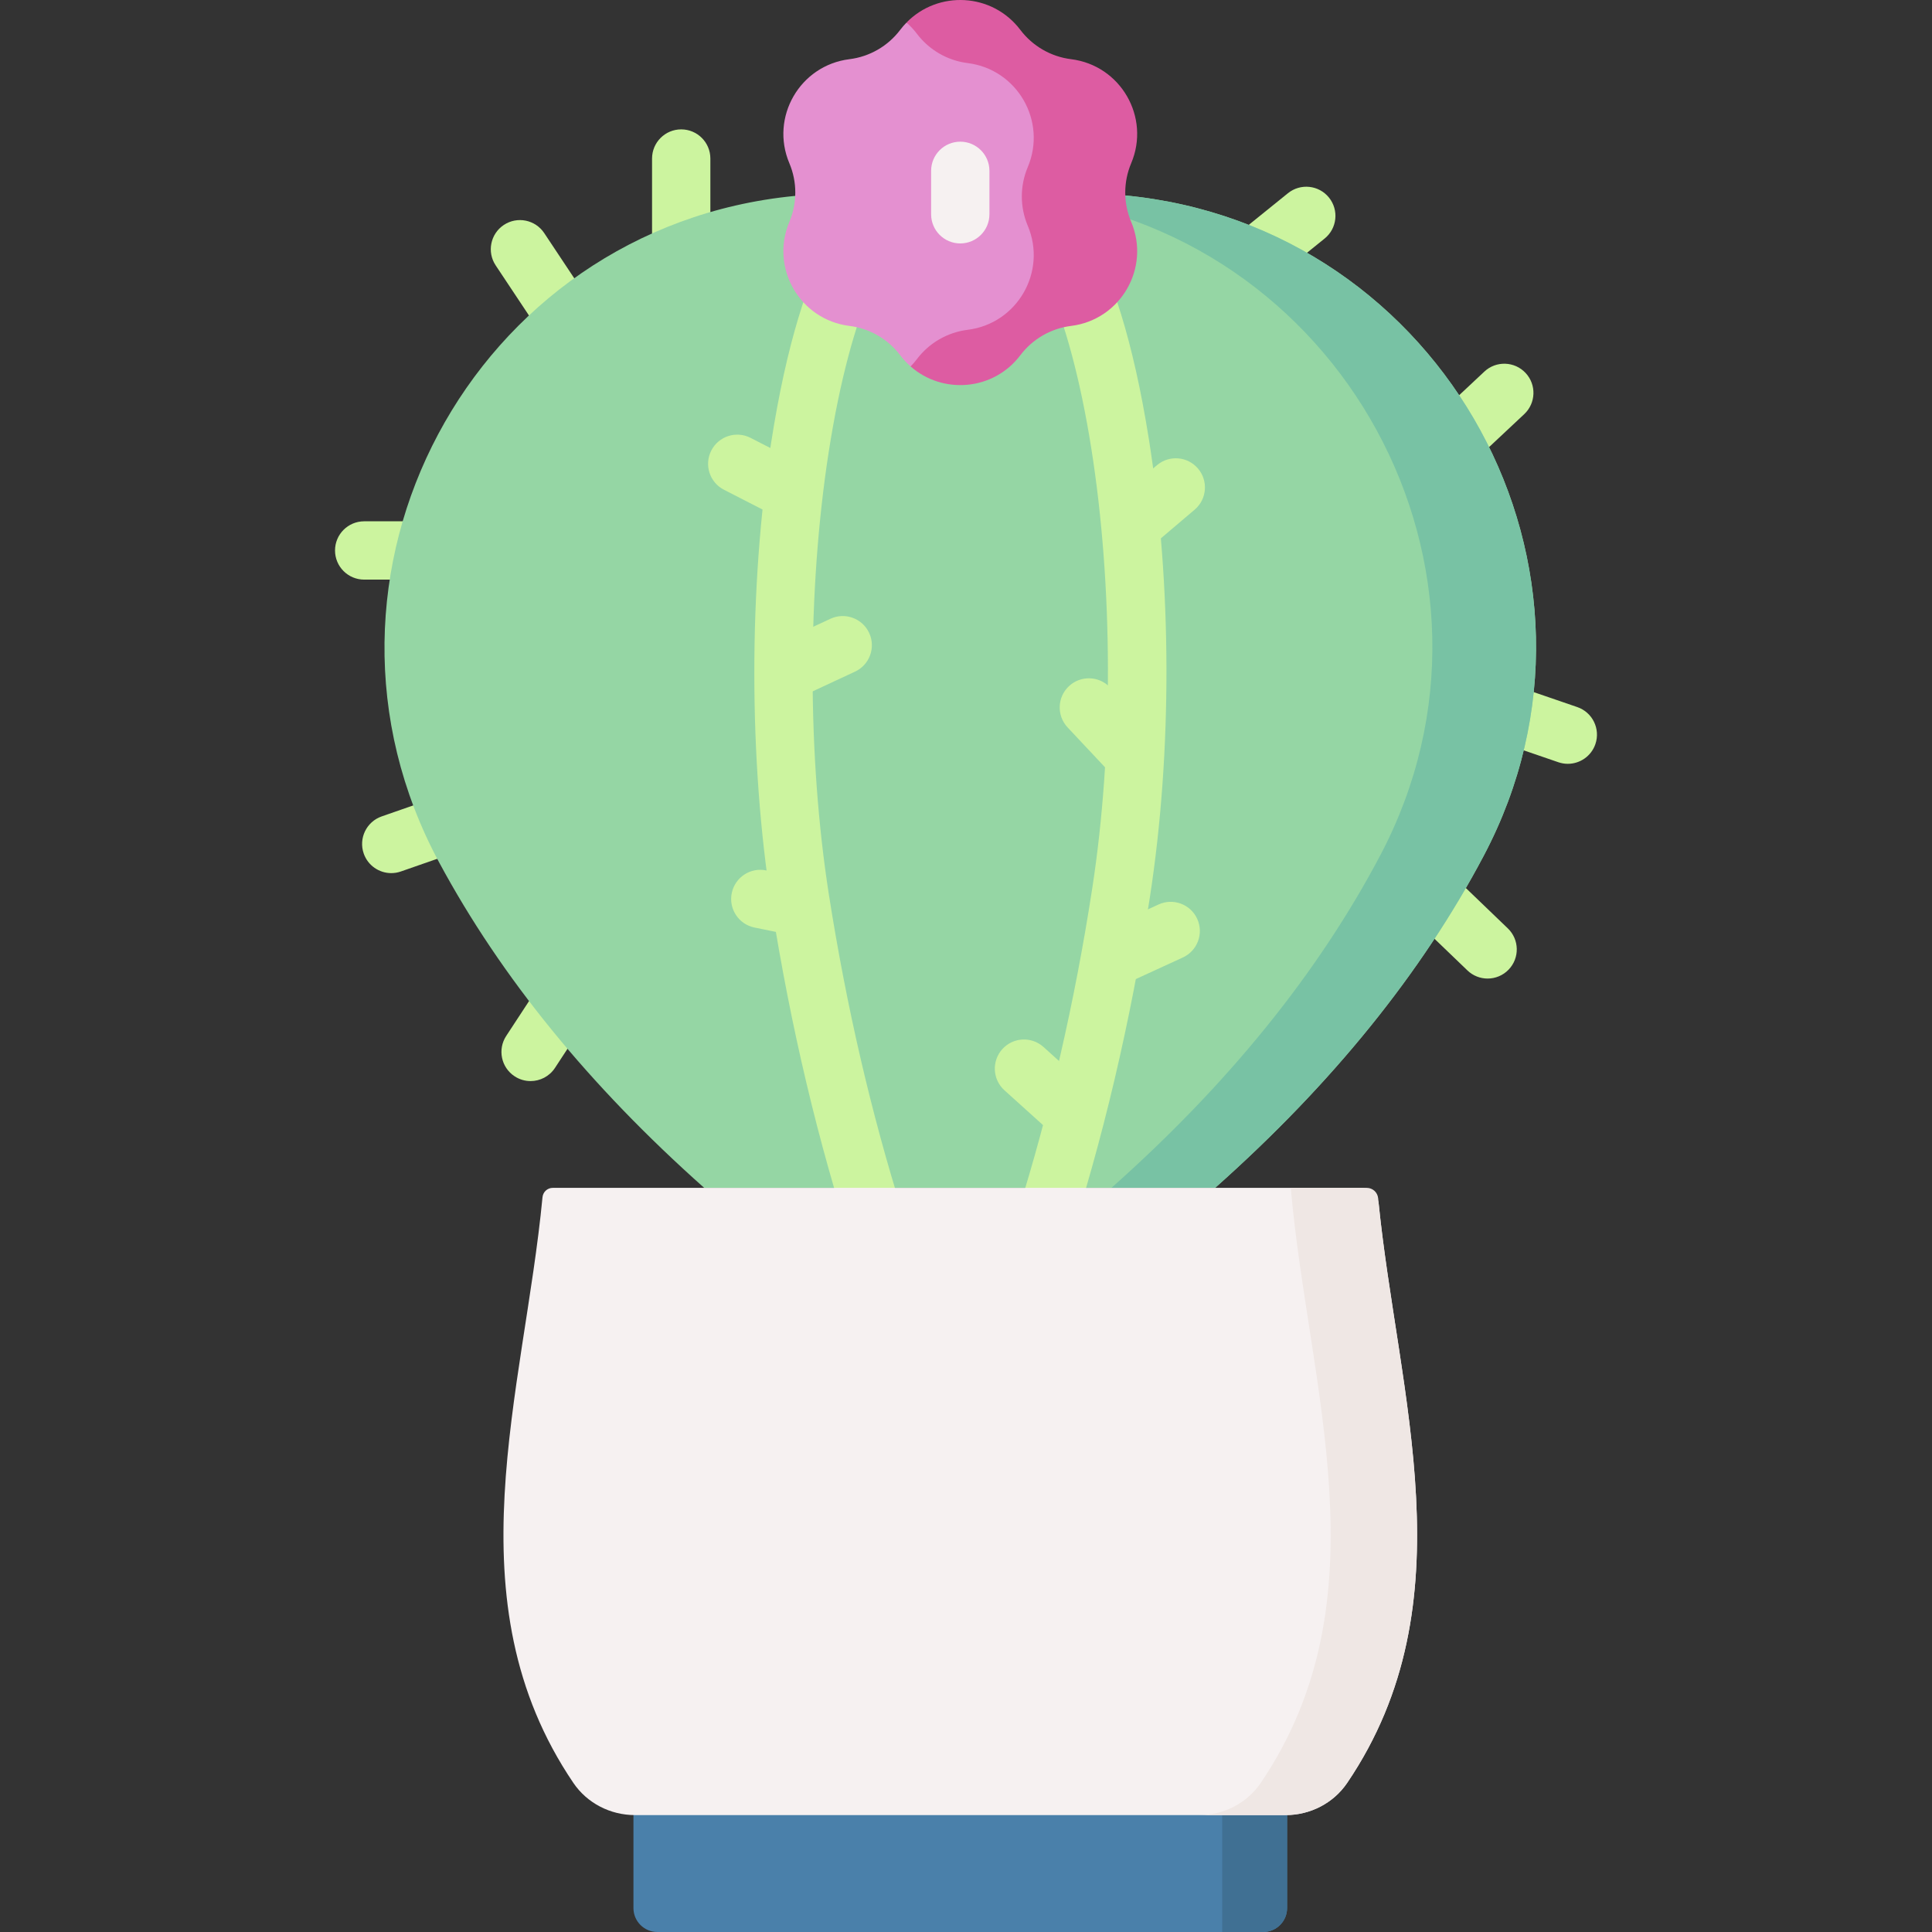 <svg id="Capa_1" enable-background="new 0 0 511.999 511.999" height="512" viewBox="0 0 511.999 511.999" width="512" xmlns="http://www.w3.org/2000/svg"><rect x="0" y="0" width="511.999" height="511.999" fill="#333333" stroke="none"/><g><path d="m334.75 511.998h-160.537c-3.503 0-6.342-2.839-6.342-6.342v-33.282h173.221v33.282c0 3.503-2.839 6.342-6.342 6.342z" fill="#4a80aa"/><path d="m323.89 472.374v39.624h10.861c3.503 0 6.342-2.839 6.342-6.342v-33.282z" fill="#407093"/><g><g><path d="m152.946 96.572c-2.501 0-4.955-1.212-6.443-3.452l-15.146-22.794c-2.361-3.553-1.394-8.349 2.16-10.711 3.553-2.36 8.349-1.394 10.711 2.16l15.146 22.794c2.361 3.553 1.394 8.349-2.16 10.711-1.314.874-2.799 1.292-4.268 1.292z" fill="#ccf49f"/></g><g><path d="m180.528 85.174c-4.268 0-7.726-3.459-7.726-7.726v-35.435c0-4.268 3.459-7.726 7.726-7.726s7.726 3.459 7.726 7.726v35.435c0 4.267-3.459 7.726-7.726 7.726z" fill="#ccf49f"/></g><g><path d="m114.076 153.604h-17.565c-4.268 0-7.726-3.459-7.726-7.726s3.459-7.726 7.726-7.726h17.565c4.268 0 7.726 3.459 7.726 7.726s-3.458 7.726-7.726 7.726z" fill="#ccf49f"/></g><g><path d="m103.686 231.385c-3.195 0-6.185-1.998-7.296-5.185-1.404-4.029.723-8.435 4.753-9.839l13.257-4.621c4.033-1.405 8.436.724 9.839 4.753 1.404 4.029-.723 8.435-4.753 9.839l-13.257 4.621c-.842.293-1.7.432-2.543.432z" fill="#ccf49f"/></g><g><path d="m140.606 286.496c-1.453 0-2.921-.408-4.225-1.264-3.57-2.338-4.569-7.127-2.231-10.696l6.922-10.569c2.338-3.571 7.129-4.569 10.696-2.231 3.57 2.338 4.569 7.127 2.231 10.696l-6.922 10.569c-1.483 2.264-3.953 3.495-6.471 3.495z" fill="#ccf49f"/></g><g><path d="m335.964 73.189c-2.255 0-4.49-.982-6.016-2.872-2.681-3.32-2.163-8.185 1.157-10.865l10.22-8.253c3.321-2.68 8.185-2.163 10.865 1.157 2.681 3.32 2.163 8.185-1.157 10.865l-10.22 8.253c-1.429 1.153-3.144 1.715-4.849 1.715z" fill="#ccf49f"/></g><g><path d="m388.558 121.308c-2.061 0-4.118-.82-5.639-2.442-2.919-3.114-2.761-8.003.352-10.922l10.096-9.465c3.114-2.919 8.003-2.759 10.922.352 2.919 3.114 2.761 8.003-.352 10.922l-10.096 9.465c-1.491 1.397-3.39 2.09-5.283 2.09z" fill="#ccf49f"/></g><g><path d="m415.487 202.419c-.833 0-1.679-.136-2.51-.421l-13.567-4.658c-4.036-1.385-6.184-5.781-4.799-9.817 1.386-4.035 5.789-6.18 9.817-4.799l13.567 4.658c4.036 1.385 6.184 5.781 4.799 9.817-1.101 3.205-4.099 5.22-7.307 5.22z" fill="#ccf49f"/></g><g><path d="m394.233 259.327c-1.926 0-3.854-.715-5.353-2.156l-11.608-11.156c-3.076-2.957-3.173-7.848-.216-10.925 2.957-3.076 7.846-3.175 10.925-.216l11.608 11.156c3.076 2.957 3.173 7.848.216 10.925-1.518 1.578-3.543 2.372-5.572 2.372z" fill="#ccf49f"/></g></g><path d="m186.624 314.796c-30.427-27.047-53.836-55.785-70.228-86.215-40.735-75.622 8.676-168.312 94.166-176.652 29.194-2.848 58.35-2.905 87.467-.149 84.757 8.022 134.954 99.697 95.187 174.974-16.433 31.107-40.167 60.454-71.202 88.042z" fill="#95d6a4"/><path d="m298.03 51.78c-18.863-1.785-37.742-2.382-56.638-1.813 9.726.294 19.448.893 29.165 1.813 84.757 8.022 134.954 99.697 95.187 174.975-16.433 31.107-40.167 60.454-71.202 88.042h27.473c31.035-27.587 54.769-56.934 71.202-88.042 39.767-75.278-10.43-166.953-95.187-174.975z" fill="#78c2a4"/><g><path d="m275.231 337.116h-41.599c-3.34 0-6.303-2.147-7.342-5.321-9.435-28.8-16.793-59.811-21.868-92.171-5.995-38.215-6.024-83.894-.078-122.191 8.29-53.407 23.168-69.018 34.19-72.71 10.544-3.532 21.214-3.592 31.716-.18 10.971 3.565 25.812 18.923 34.213 71.832 6.114 38.507 6.216 82.72.282 121.301-5.09 33.08-12.549 64.746-22.172 94.12-1.039 3.174-4.002 5.32-7.342 5.32zm-35.967-15.452h30.335c8.538-27.067 15.217-56.081 19.872-86.338 5.619-36.518 5.517-80.08-.27-116.528-5.996-37.764-16.238-57.124-23.728-59.558-7.386-2.4-14.595-2.355-22.031.136-7.587 2.541-17.896 22.212-23.829 60.429-5.713 36.805-5.686 80.703.074 117.427 4.638 29.554 11.217 57.928 19.577 84.432z" fill="#ccf49f"/></g><path d="m238.562 94.139c.838 1.108 1.767 2.093 2.761 2.969.587-.602 10.911 1.273 11.434.58 3.252-4.3 1.313-4.188 6.663-4.854 13.139-1.636 29.329-16.126 24.176-28.322-2.098-4.966-.385-9.787 1.713-14.753 5.153-12.197 1.786-29.053-11.353-30.689-5.35-.666-10.237-6.551-13.489-10.851-.838-1.108-19.241-1.363-20.234-2.239-.587.602-1.146 1.246-1.67 1.939-3.252 4.3-8.104 7.102-13.454 7.768-13.139 1.636-21.073 15.378-15.92 27.574 2.098 4.966 2.098 10.569 0 15.536-5.153 12.197 2.781 25.939 15.92 27.574 5.348.667 10.201 3.468 13.453 7.768z" fill="#e490d0"/><path d="m299.776 58.797c-2.098-4.966-2.098-10.569 0-15.535 5.153-12.197-2.781-25.939-15.92-27.574-5.35-.666-10.203-3.468-13.454-7.768-7.463-9.868-21.805-10.513-30.17-1.939.994.876 1.923 1.861 2.761 2.969 3.252 4.3 8.105 7.102 13.454 7.768 13.139 1.636 21.073 15.378 15.92 27.574-2.098 4.966-2.098 10.57 0 15.535 5.153 12.197-2.781 25.939-15.92 27.574-5.35.666-10.202 3.468-13.454 7.768-.524.693-1.083 1.337-1.671 1.939 8.474 7.468 21.931 6.484 29.079-2.969 3.251-4.3 8.104-7.102 13.454-7.768 13.14-1.635 21.074-15.377 15.921-27.574z" fill="#dd5ca2"/><g><path d="m254.482 64.512c-4.268 0-7.726-3.459-7.726-7.726v-11.513c0-4.268 3.459-7.726 7.726-7.726 4.268 0 7.726 3.459 7.726 7.726v11.512c0 4.268-3.459 7.727-7.726 7.727z" fill="#f6f1f1"/></g><g><g><path d="m207.593 136.904c-1.186 0-2.39-.275-3.518-.852l-12.221-6.264c-3.798-1.947-5.298-6.603-3.352-10.4 1.947-3.797 6.604-5.296 10.4-3.352l12.221 6.264c3.798 1.947 5.298 6.603 3.352 10.4-1.368 2.669-4.075 4.204-6.882 4.204z" fill="#ccf49f"/></g><g><path d="m209.998 184.925c-2.911 0-5.699-1.653-7.009-4.467-1.802-3.868-.126-8.464 3.742-10.266l13.335-6.21c3.866-1.8 8.465-.127 10.266 3.742 1.802 3.868.126 8.464-3.742 10.266l-13.335 6.21c-1.056.492-2.166.725-3.257.725z" fill="#ccf49f"/></g><g><path d="m211.308 247.969c-.513 0-1.033-.051-1.555-.159l-9.811-2.005c-4.18-.854-6.877-4.936-6.022-9.117.854-4.18 4.936-6.885 9.117-6.022l9.811 2.005c4.18.854 6.877 4.936 6.022 9.117-.749 3.657-3.968 6.181-7.562 6.181z" fill="#ccf49f"/></g><g><path d="m281.526 300.099c-1.845 0-3.696-.657-5.174-1.99l-10.164-9.172c-3.168-2.859-3.419-7.744-.56-10.912s7.743-3.418 10.912-.56l10.164 9.172c3.168 2.859 3.419 7.744.56 10.912-1.526 1.69-3.628 2.55-5.738 2.55z" fill="#ccf49f"/></g><g><path d="m295.129 261.389c-2.927 0-5.726-1.671-7.027-4.505-1.78-3.878-.079-8.465 3.799-10.245l15.123-6.942c3.878-1.778 8.466-.079 10.245 3.799 1.78 3.878.079 8.465-3.799 10.245l-15.123 6.942c-1.044.479-2.139.706-3.218.706z" fill="#ccf49f"/></g><g><path d="m298.797 206.118c-2.06 0-4.115-.819-5.636-2.439l-10.236-10.907c-2.921-3.112-2.765-8.002.346-10.922 3.113-2.922 8.002-2.764 10.922.346l10.236 10.907c2.921 3.112 2.765 8.002-.346 10.922-1.491 1.4-3.391 2.093-5.286 2.093z" fill="#ccf49f"/></g><g><path d="m301.368 145.589c-2.19 0-4.365-.926-5.893-2.725-2.763-3.254-2.364-8.129.888-10.89l10.231-8.687c3.255-2.763 8.13-2.362 10.89.888 2.763 3.254 2.364 8.129-.888 10.89l-10.231 8.687c-1.453 1.234-3.231 1.837-4.997 1.837z" fill="#ccf49f"/></g></g><path d="m151.949 472.487c-32.756-48.334-13.118-103.57-8.181-155.211.134-1.407 1.306-2.48 2.718-2.48h214.089c2.466 0 4.551 1.856 4.801 4.31 5.213 51.115 24.008 105.617-8.362 153.381-3.649 5.384-9.803 8.528-16.307 8.528h-172.451c-6.504 0-12.658-3.144-16.307-8.528z" fill="#f6f1f1"/><path d="m362.208 314.796h-20.14c4.521 52.349 25.326 108.582-7.955 157.691-3.649 5.384-9.803 8.528-16.307 8.528h22.902c6.504 0 12.658-3.144 16.307-8.528 32.699-48.251 13.186-103.379 8.206-154.943-.15-1.559-1.447-2.748-3.013-2.748z" fill="#efe7e4"/></g></svg>